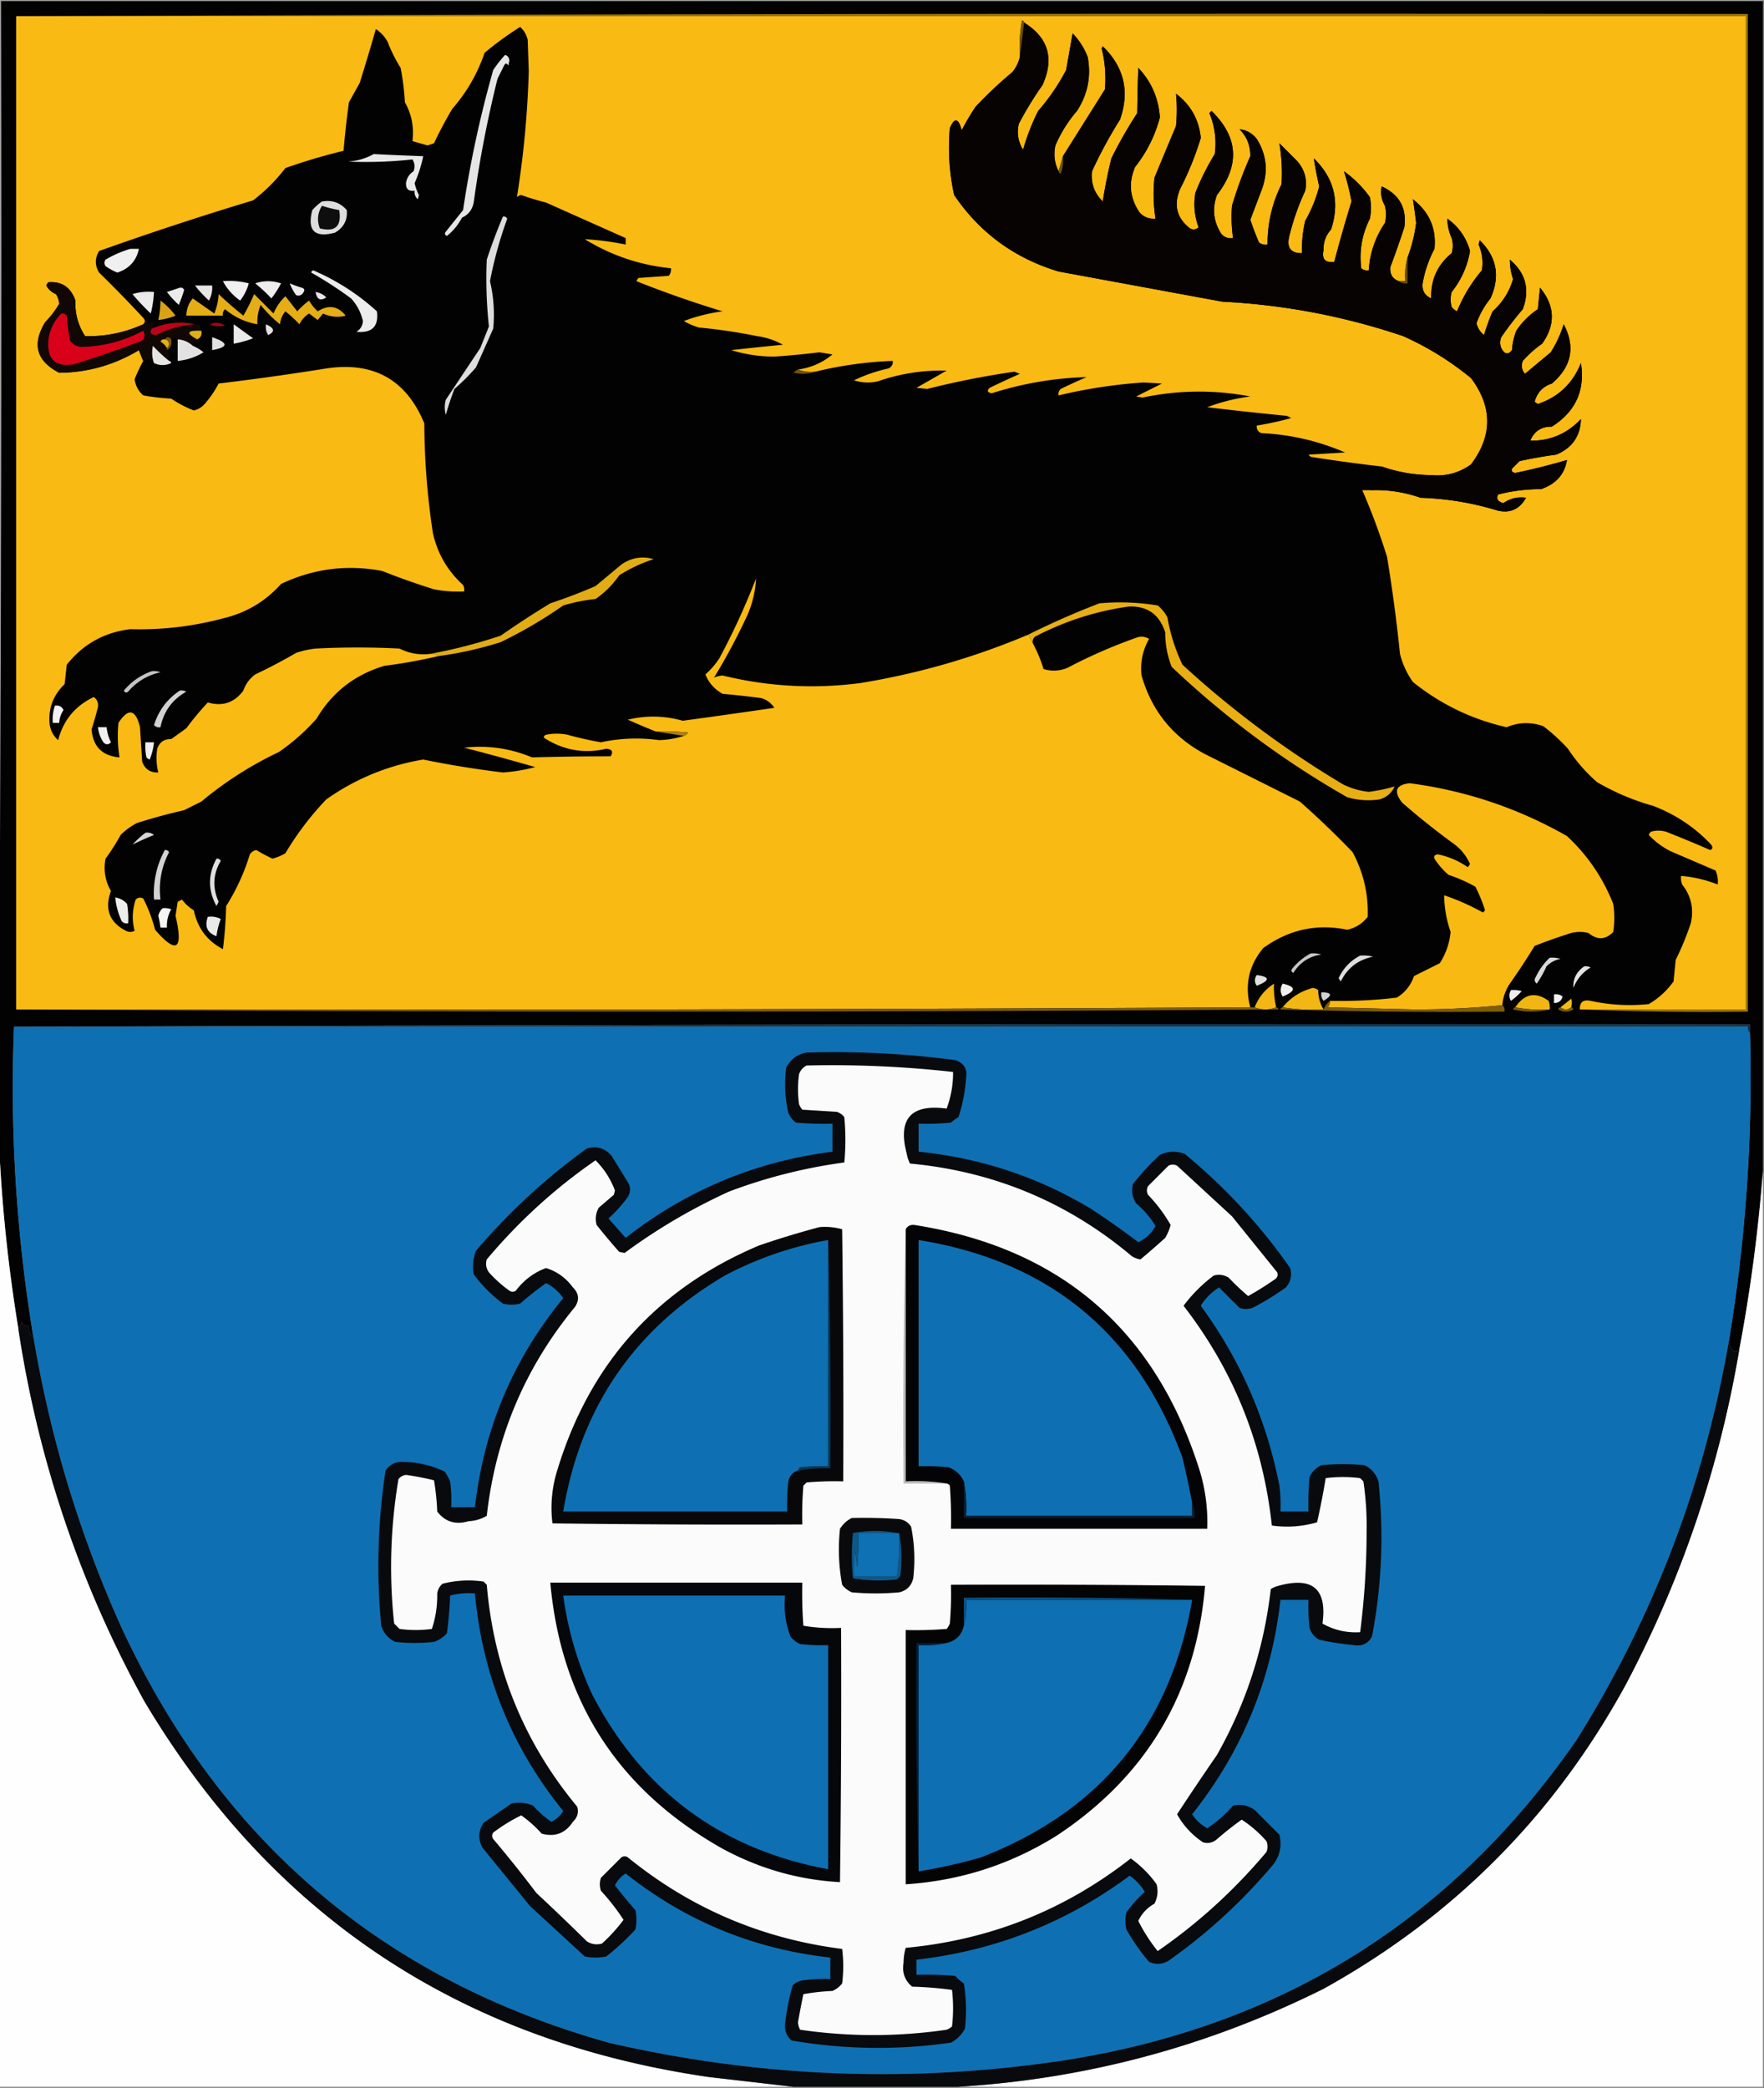 <svg xmlns="http://www.w3.org/2000/svg" width="819" height="969" style="shape-rendering:geometricPrecision;text-rendering:geometricPrecision;image-rendering:optimizeQuality;fill-rule:evenodd;clip-rule:evenodd"><rect width="100%" height="100%" fill="#808080" stroke="none"/><path style="opacity:1" fill="#a5a8a2" d="M-.5-.5h819v1H.5c.333 161.834 0 323.501-1 485V-.5z"/><path style="opacity:1" fill="#030202" d="M818.5.5v543a758.548 758.548 0 0 1-11 83c-.923.803-1.923.97-3 .5a19.602 19.602 0 0 0-2-3.5 748.42 748.42 0 0 0 10-144v-4c-268.834-.333-537.501 0-806 1a708.882 708.882 0 0 0 9 144c-1.756-1.052-2.423-2.719-2-5-1.624.14-2.79-.527-3.5-2-.232 1.237-.732 2.237-1.5 3-4.755-28.964-7.755-57.964-9-87v-44C.5 324.001.833 162.334.5.5h818z"/><path style="opacity:1" fill="#9e770a" d="M7.5 7.5c267.833-1 535.833-1.333 804-1v463c-26.172.331-52.172-.002-78-1h77V7.5H7.5z"/><path style="opacity:1" fill="#f9ba13" d="M7.5 7.5h803v461h-77c-.125-3.393 1.542-4.726 5-4a85.68 85.68 0 0 0 27 1.5 37.422 37.422 0 0 0 11.5-10.5l1-10a131.883 131.883 0 0 0 7-17c1.519-6.684.186-12.684-4-18a8.43 8.43 0 0 1-.5-4 60.451 60.451 0 0 1 17 4c.256-2.292-.077-4.459-1-6.5l-21-9a37.156 37.156 0 0 1-10-7.5 3.647 3.647 0 0 1 1-1.5 12.494 12.494 0 0 1 7 0 566.828 566.828 0 0 1 20.5 8.5c1.377-.536 1.377-1.536 0-3-7.477-7.797-16.311-13.63-26.5-17.5a111.679 111.679 0 0 1-26-11 74.398 74.398 0 0 1-13.5-15.5 85.365 85.365 0 0 0-11.5-10.5c-5.79-2-11.457-1.834-17 .5-16.146-3.657-30.646-10.657-43.5-21a38.524 38.524 0 0 1-6-13 740.222 740.222 0 0 0-6-45 310.692 310.692 0 0 0-11.5-31h4a62.212 62.212 0 0 1 23 3.5c12.315.403 24.315 2.403 36 6 5.766 1.258 10.1-.742 13-6-3.778-.539-7.278.295-10.5 2.5-2.526-.628-3.359-1.961-2.5-4a81.131 81.131 0 0 1 20-2.5c6.929-2.399 10.929-6.899 12-13.5a298.818 298.818 0 0 1-24 6c-1.432-.233-1.932-.9-1.5-2l3.5-3.5a198.814 198.814 0 0 1 17-3c7.406-3.064 11.24-8.564 11.5-16.5-6.5 6.843-14.333 10.176-23.5 10 1.811-4.411 5.145-6.578 10-6.5 10.982-6.951 15.482-16.784 13.5-29.5-3.77 9.438-10.436 15.771-20 19l-1.5-1c1.131-4.297 3.798-7.131 8-8.5 9.19-7.856 11.024-17.023 5.5-27.5a54.386 54.386 0 0 1-6 13l-12 10c-1.487-1.772-1.82-3.772-1-6a51.057 51.057 0 0 1 9-8c6.295-8.907 5.961-17.574-1-26l-1 10c-4 2.667-7.333 6-10 10a29.927 29.927 0 0 0-2 9c-1.828 2.307-3.494 1.974-5-1-.667-1.667-.667-3.333 0-5a148.633 148.633 0 0 1 10-13c3.389-9.104 1.389-16.771-6-23-.001 3.018.499 6.018 1.5 9-1.716 5.89-4.883 10.89-9.5 15a108.15 108.15 0 0 0-4 11c-1.797-1.427-2.964-3.26-3.5-5.5a39.12 39.12 0 0 1 6.5-11.5c4.625-10.238 2.958-19.238-5-27l-.5 2c1.672 3.87 2.172 7.87 1.5 12a69.023 69.023 0 0 0-11.5 19 7.248 7.248 0 0 1-2.5-2 12.494 12.494 0 0 1 0-7c4.463-5.594 7.296-11.927 8.5-19-1.734-6.234-5.234-11.234-10.5-15 .015 3.07.682 6.07 2 9a12.494 12.494 0 0 1 0 7c-6.604 5.367-9.77 12.367-9.5 21-3.037-1.368-4.37-3.702-4-7a53.664 53.664 0 0 1 5.5-16c.952-9.425-2.382-17.092-10-23 .569 3.584 1.069 7.25 1.5 11a70.34 70.34 0 0 1-4 16c-.982 3.462-1.315 7.129-1 11h-3c-2.936-1.015-4.269-3.182-4-6.5a485.72 485.72 0 0 0 6.5-18.5c1.228-8.874-2.272-15.207-10.5-19-.665 3.053-.165 6.053 1.5 9a16.242 16.242 0 0 1 0 8c-4.518 6.69-7.018 14.023-7.5 22-1.322.17-2.489-.163-3.5-1-.991-8.042.343-15.708 4-23a25.238 25.238 0 0 0 0-10 51.251 51.251 0 0 0-12-12 115.502 115.502 0 0 1 3.5 14 671.042 671.042 0 0 0-8 28c-4.241.591-5.907-1.242-5-5.5-.097-3.638 1.07-6.805 3.5-9.5 4.146-12.785 1.479-23.785-8-33a171.264 171.264 0 0 0 2.5 13 64.965 64.965 0 0 1-6.5 16 57.35 57.35 0 0 0-1.5 15c-5.113.05-7.113-2.45-6-7.5a113.11 113.11 0 0 1 7.5-21.5c1.014-5.313-.319-9.98-4-14l-8-8c1.053 6.227 1.386 12.56 1 19-4.367 8.802-6.534 18.136-6.5 28-1.478.262-2.811-.071-4-1a138.298 138.298 0 0 1-4-10.5c1.829-4.82 3.663-9.653 5.5-14.5 2.832-8.161 1.998-15.828-2.5-23-2.145-2.69-4.811-4.19-8-4.5 3.403 3.418 5.069 7.584 5 12.5a188.325 188.325 0 0 0-8.5 23 67.844 67.844 0 0 0 .5 15c-2.222.322-4.056-.345-5.5-2-3.628-5.691-4.295-11.69-2-18 10.751-13.883 9.917-26.883-2.5-39l-1 1c2.545 6.115 3.378 12.448 2.5 19a113.461 113.461 0 0 0-9 18c-.932 5.49-.432 10.823 1.5 16-1.223 1.114-2.556 1.281-4 .5-6.258-4.856-7.758-11.023-4.5-18.5 3.9-7.62 7.067-15.453 9.5-23.5-.849-8.514-4.683-15.347-11.5-20.5.492 4.95.492 9.95 0 15-3.37 8.02-6.703 16.02-10 24a73.691 73.691 0 0 0 .5 19c-3.005.247-5.505-.753-7.5-3-4.477-6.694-5.144-13.694-2-21 5.451-6.902 9.284-14.568 11.5-23-.594-8.906-3.927-16.572-10-23a859.83 859.83 0 0 0-.5 21c-4.4 6.742-8.4 13.743-12 21a235.563 235.563 0 0 0-4 20c-3.956-3.9-5.623-8.567-5-14a207.445 207.445 0 0 1 13-24c4.565-13.072 1.898-24.405-8-34l-.5 1a57.43 57.43 0 0 1 1.5 19 19779.507 19779.507 0 0 1-19.5 31l-2 7c-1.912-3.694-2.412-7.694-1.5-12a62.608 62.608 0 0 1 10-16c5-7.669 6.667-16.002 5-25a31.913 31.913 0 0 0-7-11l-3 17a97.838 97.838 0 0 1-13 19 104.266 104.266 0 0 0-7 18c-2.295-3.681-2.962-7.681-2-12a161.377 161.377 0 0 1 11-18c5.583-12.327 2.75-21.993-8.5-29-.06-.543-.393-.876-1-1a73.134 73.134 0 0 0-1 17 17.339 17.339 0 0 1-3.5 7 191.966 191.966 0 0 0-17 16 106.662 106.662 0 0 0-6.5 11c-1.504-5.776-3.337-6.11-5.5-1a102.592 102.592 0 0 0 2 31c11.877 17.524 28.044 29.357 48.5 35.5l76 14c28.773 1.461 56.773 6.795 84 16 11.422 5.122 21.922 11.622 31.5 19.5 9.989 13.385 9.989 26.718 0 40-5.488 3.993-11.655 5.66-18.5 5-7.927-.053-15.594-1.386-23-4a763.791 763.791 0 0 1-33-4.5l-1-1 17-1c-12.326-5.346-25.326-8.346-39-9-1.473-.71-2.14-1.876-2-3.5a139.855 139.855 0 0 0 16-3.5l-2-1a1725.59 1725.59 0 0 1-37-4 87.524 87.524 0 0 1 20-5c-16.679-3.167-33.346-3-50 .5l-3-.5 12-6-8.5-.5a239.651 239.651 0 0 0-39.5 6c-.219-1.175.114-2.175 1-3a295.38 295.38 0 0 1 12-5.5c-14.98.441-29.647 2.941-44 7.5-2.069-.324-2.402-1.158-1-2.5a407.35 407.35 0 0 1 14-6.5l-2.5-1a395.32 395.32 0 0 0-40.5 8l-5-.5 14-8c-10.948-.278-21.615 1.389-32 5-3.711.825-7.378.659-11-.5a73.294 73.294 0 0 1 16-5.5c1.473-.71 2.14-1.876 2-3.5a178.719 178.719 0 0 0-36 5c-2.885.306-5.552-.027-8-1 6.052-.837 11.386-3.17 16-7l-6-1a392.976 392.976 0 0 1-21 2 68.916 68.916 0 0 1-20-3c7.992-.9 15.992-1.733 24-2.5-3.694-2.079-7.694-3.412-12-4a254.39 254.39 0 0 0-27-4 32.5 32.5 0 0 1-7-3 79.31 79.31 0 0 1 18-4.5 502.6 502.6 0 0 1-40-14 3.647 3.647 0 0 1 1-1.5l14-1c.837-1.011 1.17-2.178 1-3.5-14.381-1.441-27.714-5.941-40-13.5a132.27 132.27 0 0 1 19 2.5v-3a42312.858 42312.858 0 0 1-37-16.5 114.189 114.189 0 0 1-11.5-3.5 3.942 3.942 0 0 0-2 1 449.735 449.735 0 0 0 5.5-58.5l-.5-14.5c-.536-2.369-1.703-4.369-3.5-6a153.228 153.228 0 0 0-16.5 12c-3.335 9.721-8.335 18.388-15 26a183.968 183.968 0 0 0-8.5 16l-3 1a685.218 685.218 0 0 0-7-2c.802-6.429-.364-12.429-3.5-18a119.595 119.595 0 0 0-2-16 71.287 71.287 0 0 1-6-12 15.86 15.86 0 0 0-5.5-6 1026.84 1026.84 0 0 1-7.5 25l-5 9a428.902 428.902 0 0 0-2.5 22.5 271.164 271.164 0 0 0-27 8 79.881 79.881 0 0 1-15 15A1493.55 1493.55 0 0 0 46 116.5c-2 3.333-2 6.667 0 10a610.832 610.832 0 0 1 20.5 21c1.062 1.075 1.062 2.075 0 3-8.633 3.911-17.633 5.744-27 5.5-3.228-4.963-4.728-10.463-4.5-16.5-2.133-6.175-6.3-9.008-12.5-8.5-.457.414-.79.914-1 1.5 1.028 1.861 2.528 3.195 4.5 4a9.622 9.622 0 0 1 1.5 4.5 44.245 44.245 0 0 1-6.5 8.5c-6.257 10.248-4.09 18.081 6.5 23.5 13.215-.124 25.549-3.624 37-10.5.67 1.791 1.337 3.458 2 5a81.053 81.053 0 0 0-4 8.5c.414 2.996 1.748 5.496 4 7.5 4.28.774 8.613 1.274 13 1.5a52.284 52.284 0 0 0 10.5 5.5c1.982-.49 3.649-1.49 5-3a46.431 46.431 0 0 0 6.5-9.5 1274.679 1274.679 0 0 0 50-7c21.963-3.276 37.129 5.224 45.5 25.5a346.528 346.528 0 0 0 4 51c2.165 9.49 6.832 17.49 14 24 .483.948.649 1.948.5 3a59.552 59.552 0 0 1-14-1 334.71 334.71 0 0 1-24-8.5c-16.353-3.107-32.02-1.107-47 6-7.259 8.135-16.259 13.468-27 16a150.017 150.017 0 0 1-43 5c-12.132 1.48-21.965 6.98-29.5 16.5l-1 9c-5.188 5.019-7.521 11.019-7 18 .274 3.215 1.607 5.881 4 8 2.376-9.213 7.876-15.879 16.5-20 1.524 1.027 2.19 2.527 2 4.5a130.61 130.61 0 0 1-3 10.5c.678 8.011 5.01 12.344 13 13a61.667 61.667 0 0 1-.5-16c4.617-7.046 7.95-6.38 10 2l1 16c1.33 3.507 3.83 5.173 7.5 5a27.36 27.36 0 0 1-.5-11c1.066-3.063 3.233-4.563 6.5-4.5l7-5a135.01 135.01 0 0 1 10-12c6.763 1.985 12.263.152 16.5-5.5 1.031-3.039 2.865-5.539 5.5-7.5a256.871 256.871 0 0 0 19-10 43.073 43.073 0 0 1 9-2c13-.667 26-.667 39 0 4.384 2.208 9.051 3.041 14 2.5 1.599-.268 2.932.066 4 1a237.662 237.662 0 0 1-25 4.5c-13.75 4.094-24.25 12.261-31.5 24.5a96.157 96.157 0 0 1-17.5 15.5c-13.017 6.169-25.017 13.836-36 23l-8 4a268.32 268.32 0 0 0-22 6 31.989 31.989 0 0 0-7.5 5.5 94.037 94.037 0 0 1-7 11c-1.02 5.32-.187 10.32 2.5 15-3.038 8.404-.705 14.571 7 18.5 1.333.667 2.667.667 4 0-1.272-4.823-1.105-9.657.5-14.5 1.05-1.017 2.216-1.184 3.5-.5a69.714 69.714 0 0 1 5.5 14.5c10.005 11.488 13.171 9.321 9.5-6.5l1-6.5 2-1a19.742 19.742 0 0 0 5.5 5c1.688 8.178 6.188 14.178 13.5 18a202.115 202.115 0 0 0 1.5-20 97.997 97.997 0 0 0 11-24c.739-1.074 1.739-1.741 3-2a81.32 81.32 0 0 0 7.5 4 23.597 23.597 0 0 0 6-2.5 137.964 137.964 0 0 1 19-25c13.575-9.582 28.575-15.749 45-18.5a448.5 448.5 0 0 0 37 6 79.278 79.278 0 0 0 15-2.5 1218.324 1218.324 0 0 0-33-9c10.881-1.224 21.381.276 31.5 4.5 12.142-.328 24.309-.495 36.5-.5 1.351-2.125.685-3.292-2-3.5-9.955 2.313-19.288.813-28-4.5-1.333-.667-1.333-1.333 0-2a25.238 25.238 0 0 1 10 0 161.993 161.993 0 0 0 15.5 3.5 76.8 76.8 0 0 1 27-1 40.414 40.414 0 0 0 11.5-2c.789-.283 1.456-.783 2-1.5a112.97 112.97 0 0 0-15-.5 311.557 311.557 0 0 1-13-5.5c8.511-2.038 17.011-1.871 25.5.5a3765.903 3765.903 0 0 0 42.5-6c-1.424-2.218-3.424-3.718-6-4.5a411.544 411.544 0 0 0-18-2c-3.736-2.069-6.403-5.069-8-9 2.468-2.142 4.635-4.642 6.5-7.5a327.383 327.383 0 0 0 17-37c-.274 5.843-1.608 11.51-4 17-4.841 10.378-10.008 20.044-15.5 29a12.906 12.906 0 0 1 4-1c21.091 5.16 42.424 6.326 64 3.5 26.949-4.402 52.949-11.902 78-22.5l2 4a65.476 65.476 0 0 1 5 12c3.688 1.12 7.354.953 11-.5a239.118 239.118 0 0 1 32-14c2.079-.808 4.079-.641 6 .5-3.01 5.33-4.177 10.997-3.5 17 4.716 16.375 14.549 28.542 29.5 36.5l44 22a409.056 409.056 0 0 1 24.5 23.5c5.034 9.421 7.367 19.421 7 30-2.445 3.14-5.612 5.14-9.5 6-14.089-2.932-27.089-.098-39 8.5-6.72 8.114-8.72 17.28-6 27.5-190.833 1-381.833 1.333-573 1V7.5z"/><path style="opacity:1" fill="#060302" d="M475.5 10.5c11.25 7.007 14.083 16.673 8.5 29a161.377 161.377 0 0 0-11 18c-.962 4.319-.295 8.319 2 12a104.266 104.266 0 0 1 7-18 97.838 97.838 0 0 0 13-19l3-17a31.913 31.913 0 0 1 7 11c1.667 8.998 0 17.331-5 25a62.608 62.608 0 0 0-10 16c-.912 4.306-.412 8.306 1.5 12 .06.543.393.876 1 1a16.874 16.874 0 0 0 1-8c6.478-10.277 12.978-20.61 19.5-31a57.43 57.43 0 0 0-1.5-19l.5-1c9.898 9.595 12.565 20.928 8 34a207.445 207.445 0 0 0-13 24c-.623 5.433 1.044 10.1 5 14a235.563 235.563 0 0 1 4-20c3.6-7.257 7.6-14.258 12-21a859.83 859.83 0 0 1 .5-21c6.073 6.428 9.406 14.094 10 23-2.216 8.432-6.049 16.098-11.5 23-3.144 7.306-2.477 14.306 2 21 1.995 2.247 4.495 3.247 7.5 3a73.691 73.691 0 0 1-.5-19c3.297-7.98 6.63-15.98 10-24 .492-5.05.492-10.05 0-15 6.817 5.153 10.651 11.986 11.5 20.5a141.178 141.178 0 0 1-9.5 23.5c-3.258 7.477-1.758 13.644 4.5 18.5 1.444.781 2.777.614 4-.5-1.932-5.177-2.432-10.51-1.5-16a113.461 113.461 0 0 1 9-18c.878-6.552.045-12.885-2.5-19l1-1c12.417 12.117 13.251 25.117 2.5 39-2.295 6.31-1.628 12.309 2 18 1.444 1.655 3.278 2.322 5.5 2a67.844 67.844 0 0 1-.5-15 188.325 188.325 0 0 1 8.5-23c.069-4.916-1.597-9.082-5-12.5 3.189.31 5.855 1.81 8 4.5 4.498 7.172 5.332 14.839 2.5 23-1.837 4.847-3.671 9.68-5.5 14.5a138.298 138.298 0 0 0 4 10.5c1.189.929 2.522 1.262 4 1-.034-9.864 2.133-19.198 6.5-28 .386-6.44.053-12.773-1-19l8 8c3.681 4.02 5.014 8.687 4 14a113.11 113.11 0 0 0-7.5 21.5c-1.113 5.05.887 7.55 6 7.5a57.35 57.35 0 0 1 1.5-15 64.965 64.965 0 0 0 6.5-16 171.264 171.264 0 0 1-2.5-13c9.479 9.215 12.146 20.215 8 33-2.43 2.695-3.597 5.862-3.5 9.5-.907 4.258.759 6.091 5 5.5a671.042 671.042 0 0 1 8-28 115.502 115.502 0 0 0-3.5-14 51.251 51.251 0 0 1 12 12 25.238 25.238 0 0 1 0 10c-3.657 7.292-4.991 14.958-4 23 1.011.837 2.178 1.17 3.5 1 .482-7.977 2.982-15.31 7.5-22a16.242 16.242 0 0 0 0-8c-1.665-2.947-2.165-5.947-1.5-9 8.228 3.793 11.728 10.126 10.5 19a485.72 485.72 0 0 1-6.5 18.5c-.269 3.318 1.064 5.485 4 6.5 1.068.934 2.401 1.268 4 1v-12a70.34 70.34 0 0 0 4-16c-.431-3.75-.931-7.416-1.5-11 7.618 5.908 10.952 13.575 10 23a53.664 53.664 0 0 0-5.5 16c-.37 3.298.963 5.632 4 7-.27-8.633 2.896-15.633 9.5-21a12.494 12.494 0 0 0 0-7c-1.318-2.93-1.985-5.93-2-9 5.266 3.766 8.766 8.766 10.5 15-1.204 7.073-4.037 13.406-8.5 19a12.494 12.494 0 0 0 0 7 7.248 7.248 0 0 0 2.5 2 69.023 69.023 0 0 1 11.5-19c.672-4.13.172-8.13-1.5-12l.5-2c7.958 7.762 9.625 16.762 5 27a39.12 39.12 0 0 0-6.5 11.5c.536 2.24 1.703 4.073 3.5 5.5a108.15 108.15 0 0 1 4-11c4.617-4.11 7.784-9.11 9.5-15-1.001-2.982-1.501-5.982-1.5-9 7.389 6.229 9.389 13.896 6 23a148.633 148.633 0 0 0-10 13c-.667 1.667-.667 3.333 0 5 1.506 2.974 3.172 3.307 5 1a29.927 29.927 0 0 1 2-9c2.667-4 6-7.333 10-10l1-10c6.961 8.426 7.295 17.093 1 26a51.057 51.057 0 0 0-9 8c-.82 2.228-.487 4.228 1 6l12-10a54.386 54.386 0 0 0 6-13c5.524 10.477 3.69 19.644-5.5 27.5-4.202 1.369-6.869 4.203-8 8.5l1.5 1c9.564-3.229 16.23-9.562 20-19 1.982 12.716-2.518 22.549-13.5 29.5-4.855-.078-8.189 2.089-10 6.5 9.167.176 17-3.157 23.5-10-.26 7.936-4.094 13.436-11.5 16.5a198.814 198.814 0 0 0-17 3l-3.5 3.5c-.432 1.1.068 1.767 1.5 2a298.818 298.818 0 0 0 24-6c-1.071 6.601-5.071 11.101-12 13.5a81.131 81.131 0 0 0-20 2.5c-.859 2.039-.026 3.372 2.5 4 3.222-2.205 6.722-3.039 10.5-2.5-2.9 5.258-7.234 7.258-13 6-11.685-3.597-23.685-5.597-36-6a62.212 62.212 0 0 0-23-3.5c-1.452-.802-3.118-1.302-5-1.5a162.329 162.329 0 0 1 16 0c-6.667-.667-6.667-1.333 0-2 1.333-.667 1.333-1.333 0-2l6-1-10-1 2-1c-1.937-.122-3.27-.955-4-2.5 7.406 2.614 15.073 3.947 23 4 6.845.66 13.012-1.007 18.5-5 9.989-13.282 9.989-26.615 0-40-9.578-7.878-20.078-14.378-31.5-19.5-27.227-9.205-55.227-14.539-84-16l-76-14c-20.456-6.143-36.623-17.976-48.5-35.5a102.592 102.592 0 0 1-2-31c2.163-5.11 3.996-4.776 5.5 1a106.662 106.662 0 0 1 6.5-11 191.966 191.966 0 0 1 17-16 17.339 17.339 0 0 0 3.5-7l2-16z"/><path style="opacity:1" fill="#6f510a" d="m475.5 10.5-2 16a73.134 73.134 0 0 1 1-17c.607.124.94.457 1 1z"/><path style="opacity:1" fill="#e6e6e6" d="M234.5 25.5c1.149.291 1.816 1.124 2 2.5l-.5 2.5c-.667-1.333-1.333-1.333-2 0l-3 6a537.384 537.384 0 0 0-11 57c-.521 3.57-2.354 6.07-5.5 7.5a26.513 26.513 0 0 1-7 8.5c-1.021-.502-1.188-1.168-.5-2l8-10a512.829 512.829 0 0 1 14-65 57.112 57.112 0 0 1 5.5-7z"/><path style="opacity:1" fill="#6a5516" d="M493.5 72.5a16.874 16.874 0 0 1-1 8c-.607-.124-.94-.457-1-1l2-7z"/><path style="opacity:1" fill="#e9e9e9" d="M173.5 71.5c7.664.389 15.33.722 23 1a62.627 62.627 0 0 1-4 12.5 22.766 22.766 0 0 0 2 5.5l-.5 2c-1.188-1.063-1.688-2.397-1.5-4-2.743.423-4.076-.744-4-3.5.317-2.328 1.484-4.161 3.5-5.5.743-1.94.576-3.774-.5-5.5a201.22 201.22 0 0 1-30 1c4.368-.293 8.368-1.46 12-3.5z"/><path style="opacity:1" fill="#dedede" d="M149.5 93.5c4.669-.8 8.503.533 11.5 4 .446 4.606-1.387 8.106-5.5 10.5-9.5 2.5-13-1-10.5-10.5 1.397-1.57 2.897-2.904 4.5-4z"/><path style="opacity:1" fill="#0e0e0e" d="M149.5 95.5a53.796 53.796 0 0 0 8 2c1.198 7.49-1.802 10.323-9 8.5-1.408-3.652-1.074-7.152 1-10.5z"/><path style="opacity:1" fill="#f0f0f0" d="M60.5 115.5h4c-1.167 5.506-4.5 9.173-10 11a25.244 25.244 0 0 1-5.5-3c-.667-1-.667-2 0-3 3.688-2.168 7.522-3.834 11.5-5z"/><path style="opacity:1" fill="#684c06" d="M653.5 119.5v12c-1.599.268-2.932-.066-4-1h3c-.315-3.871.018-7.538 1-11z"/><path style="opacity:1" fill="#f1f0f1" d="M103.5 130.5a36.875 36.875 0 0 1 12 1 22.573 22.573 0 0 1-4 8c-3.426-2.42-6.092-5.42-8-9z"/><path style="opacity:1" fill="#edeeed" d="M118.5 131.5c3.851-1.309 7.851-1.309 12 0a48.493 48.493 0 0 1-4.5 7 73.503 73.503 0 0 0-7.5-7z"/><path style="opacity:1" fill="#e6e7e5" d="M90.5 132.5h8c.202 2.489-.298 4.823-1.5 7-2.466-2.258-4.633-4.591-6.5-7z"/><path style="opacity:1" fill="#ebebec" d="M134.5 131.5c1.767.756 3.6 1.423 5.5 2 1.257.35 1.591 1.017 1 2-.837 1.507-2.004 2.007-3.5 1.5a24.257 24.257 0 0 1-3-5.5z"/><path style="opacity:1" fill="#eaeaeb" d="M83.5 133.5c.876-.131 1.543.202 2 1a56.689 56.689 0 0 1-2.5 7 46.643 46.643 0 0 1-5.5-6c2.13-.669 4.13-1.335 6-2z"/><path style="opacity:1" fill="#ebebeb" d="M61.5 136.5c3.125-.979 6.458-1.313 10-1a52.078 52.078 0 0 1-1.5 10 106.34 106.34 0 0 1-8.5-9z"/><path style="opacity:1" fill="#110805" d="M66.5 147.5c1.431.381 2.264 1.381 2.5 3 2.566-2.284 3.066-1.617 1.5 2-1.24 1.814-.573 2.814 2 3 5.643-2.911 11.643-4.578 18-5a4.934 4.934 0 0 1 3 .5c-1.098.77-1.098 1.603 0 2.5-6.722-.305-7.389 1.029-2 4-1.406.473-2.073 1.473-2 3-1.96-1.812-4.294-2.812-7-3-.848-1.125-1.848-1.125-3 0-1-1.333-2-1.333-3 0-.876-.131-1.543.202-2 1 1.27.788 2.27 1.788 3 3v1c.8 1.542 1.134 3.208 1 5a73.44 73.44 0 0 1-7.5-7c-.602 2.721-.435 5.387.5 8-1.435-1.901-3.102-2.234-5-1a111.488 111.488 0 0 1-2-5c-11.451 6.876-23.785 10.376-37 10.5-10.59-5.419-12.757-13.252-6.5-23.5a44.245 44.245 0 0 0 6.5-8.5 9.622 9.622 0 0 0-1.5-4.5c-1.972-.805-3.472-2.139-4.5-4a3.646 3.646 0 0 1 1-1.5c6.2-.508 10.367 2.325 12.5 8.5-.228 6.037 1.272 11.537 4.5 16.5 9.367.244 18.367-1.589 27-5.5 1.062-.925 1.062-1.925 0-3z"/><path style="opacity:1" fill="#e9e5e6" d="M146.5 135.5c1.923.295 3.59 1.128 5 2.5-2.717 1.839-4.384 1.006-5-2.5z"/><path style="opacity:1" fill="#ececec" d="M144.5 126.5c.06-.543.393-.876 1-1 10.938 4.713 20.772 11.046 29.5 19 .892 7.003-2.275 10.169-9.5 9.5 1.857-1.182 2.857-2.849 3-5-.913-3.992-2.746-7.492-5.5-10.5a181.89 181.89 0 0 0-18.5-12z"/><path style="opacity:1" fill="#d9a316" d="M74.5 139.5c2.57 1.903 4.904 4.237 7 7a29.043 29.043 0 0 1-8 2 41.742 41.742 0 0 0 1-9z"/><path style="opacity:1" fill="#e5ae16" d="M101.5 136.5a172.622 172.622 0 0 0 11.5 10 94.478 94.478 0 0 0 5-10l9 9c1.281-3.103 3.114-5.769 5.5-8a855.127 855.127 0 0 1 5.5 7 38.929 38.929 0 0 1 5.5-5 21.614 21.614 0 0 0 4 5c5.037-3.189 9.371-2.523 13 2-3.576.922-7.076.589-10.5-1l-2.5 3-4-3a12.375 12.375 0 0 0-4.5 5 55.05 55.05 0 0 0-6.5-6c-1.434 1.72-2.267 3.72-2.5 6a57.51 57.51 0 0 1-9-9 21.341 21.341 0 0 0-1.5 9c-5.63-.982-10.63-3.315-15-7-.886.825-1.219 1.825-1 3h-17c.099-3.105 1.099-5.772 3-8l10 7a27.285 27.285 0 0 0 2-9z"/><path style="opacity:1" fill="#a20417" d="M97.5 150.5c2.226-1.059 4.559-.892 7 .5-2.429.703-4.763.537-7-.5z"/><path style="opacity:1" fill="#d9011a" d="M28.5 145.5c.996-.086 1.83.248 2.5 1 .27 3.873.77 7.706 1.5 11.5 1.182 1.735 2.849 2.735 5 3 10.224-.126 19.89-2.626 29-7.5 1.292 2.911.292 4.744-3 5.5a513.367 513.367 0 0 1-29 10c-8.86 1.533-12.86-2.3-12-11.5.668-4.668 2.668-8.668 6-12z"/><path style="opacity:1" fill="#e2e2e2" d="M123.5 150.5c3.983 1.768 4.316 3.435 1 5-.952-1.545-1.285-3.212-1-5z"/><path style="opacity:1" fill="#bc0319" d="M90.5 150.5c-6.357.422-12.357 2.089-18 5-2.573-.186-3.24-1.186-2-3 6.61-2.782 13.276-3.448 20-2z"/><path style="opacity:1" fill="#eaeaea" d="M108.5 150.5c2.971 2.157 5.971 4.324 9 6.5a45.8 45.8 0 0 1-9 2.5v-9z"/><path style="opacity:1" fill="#dfae1b" d="M93.5 153.5c.343 1.983-.323 3.317-2 4-5.389-2.971-4.722-4.305 2-4z"/><path style="opacity:1" fill="#e2e2e2" d="M98.5 156.5c7.666 2.59 7.666 4.59 0 6v-6z"/><path style="opacity:1" fill="#7a5608" d="M76.5 157.5c1-1.333 2-1.333 3 0 .423 2.281-.244 3.948-2 5v-1c.624-.417.957-1.084 1-2-.247-1.213-.914-1.88-2-2z"/><path style="opacity:1" fill="#e3e2e2" d="M82.5 157.5c2.706.188 5.04 1.188 7 3a19.223 19.223 0 0 1 5 3c-3.667 2.252-7.667 3.585-12 4v-10z"/><path style="opacity:1" fill="#deb11d" d="M76.5 157.5c1.086.12 1.753.787 2 2-.043.916-.376 1.583-1 2-.73-1.212-1.73-2.212-3-3 .457-.798 1.124-1.131 2-1z"/><path style="opacity:1" fill="#e5e6e4" d="M78.5 167.5c.543.06.876.393 1 1-2.699 1.229-5.365 1.229-8 0-.935-2.613-1.102-5.279-.5-8a73.44 73.44 0 0 0 7.5 7z"/><path style="opacity:1" fill="#ddd" d="M233.5 100.5c.876-.131 1.543.202 2 1a186.738 186.738 0 0 0-8 29 67.886 67.886 0 0 1 1.5 22l-8 18a96.332 96.332 0 0 1-10 10 131.115 131.115 0 0 0-4 12 12.494 12.494 0 0 1 0-7l16-24 4-10a205.56 205.56 0 0 1-1-31 259.315 259.315 0 0 1 7.5-20z"/><path style="opacity:1" fill="#715209" d="M370.5 171.5c2.448.973 5.115 1.306 8 1-3.14 1.141-6.473 1.308-10 .5.544-.717 1.211-1.217 2-1.5z"/><path style="opacity:1" fill="#e2ac15" d="M203.5 304.5c-1.068-.934-2.401-1.268-4-1 11.077-2.02 22.077-4.854 33-8.5a416.637 416.637 0 0 1 23-15 257.212 257.212 0 0 0 21-8l12-10c4.643-3.204 9.643-4.037 15-2.5a70.072 70.072 0 0 0-16 7.5c-3 4.333-6.667 8-11 11a80.563 80.563 0 0 0-15 3 210.157 210.157 0 0 1-29 17 168.008 168.008 0 0 1-29 6.5z"/><path style="opacity:1" fill="#c4c4c4" d="M70.5 311.5a8.43 8.43 0 0 1 4 .5c-6.008 1.346-11.008 4.346-15 9-.832.688-1.498.521-2-.5 3.547-4.226 7.88-7.226 13-9z"/><path style="opacity:1" fill="#e8af14" d="m479.5 298.5-2-4a365.91 365.91 0 0 1 33-14.5 107.02 107.02 0 0 1 27 1 17.842 17.842 0 0 1 4.5 5.5c1.349 7.71 3.682 15.044 7 22a454.777 454.777 0 0 0 74.5 55.5 35.533 35.533 0 0 0 12 3.5 79.676 79.676 0 0 0 12-2.5c-1.399 3.064-3.732 5.064-7 6a35.063 35.063 0 0 1-15-1c-29.574-16.876-56.74-37.042-81.5-60.5-2.013-5.112-3.013-10.445-3-16-2.684-8.366-8.35-12.366-17-12-15.267 2.144-29.767 6.811-43.5 14-.886.825-1.219 1.825-1 3z"/><path style="opacity:1" fill="#f5f3f2" d="M25.5 327.5c1.846-.278 3.18.389 4 2-1.247 1.823-1.914 3.823-2 6h-3c-.221-2.779.112-5.446 1-8z"/><path style="opacity:1" fill="#d2d2d1" d="M83.5 320.5a4.934 4.934 0 0 1 3 .5c-6.507 3.674-10.507 9.174-12 16.5-1.175.219-2.175-.114-3-1 2.165-6.816 6.165-12.149 12-16z"/><path style="opacity:1" fill="#f0f0f0" d="M45.5 337.5h4a21.032 21.032 0 0 0 2 7c-1.15 1.231-2.317 1.231-3.5 0-1.411-2.15-2.245-4.484-2.5-7z"/><path style="opacity:1" fill="#a98014" d="M304.5 339.5a112.97 112.97 0 0 1 15 .5c-.544.717-1.211 1.217-2 1.5l-13-2z"/><path style="opacity:1" fill="#eff0ed" d="M67.5 344.5h4a29.07 29.07 0 0 1-2 8 3.647 3.647 0 0 1-1.5-1 24.939 24.939 0 0 1-.5-7z"/><path style="opacity:1" fill="#f8b913" d="M697.5 466.5c-13.15 1.333-26.65 1.999-40.5 2l-40.5-1a5.576 5.576 0 0 0 1-3 222.724 222.724 0 0 0 31-1.5c3.846-2.341 6.512-5.675 8-10l12-6c2.809-4.383 4.475-9.216 5-14.5a53.66 53.66 0 0 1-3-17 107.816 107.816 0 0 1 18 8l1-1a73.377 73.377 0 0 0-4.5-11 73.187 73.187 0 0 0-12.5-5.5 34.706 34.706 0 0 1-6.5-7.5c-.432-1.1.068-1.767 1.5-2 5.106 1.033 9.772 3.033 14 6l1-1.5c-1.555-3.561-3.888-6.561-7-9a343.007 343.007 0 0 1-24.5-19.5c-4.123-5.277-2.956-8.277 3.5-9 25.945 3.402 50.279 11.569 73 24.5 9.501 8.811 16.667 19.311 21.5 31.5a42.479 42.479 0 0 1 0 13c-3.542 3.716-7.375 3.882-11.5.5a16.242 16.242 0 0 0-8 0 256.918 256.918 0 0 0-17 6 311.823 311.823 0 0 1-11.5 17.5c-2.035 3.061-3.201 6.395-3.5 10z"/><path style="opacity:1" fill="#d7d6d7" d="M67.5 386.5c1.478-.262 2.811.071 4 1a139.555 139.555 0 0 0-10 4.5 45.52 45.52 0 0 1 6-5.5z"/><path style="opacity:1" fill="#d3d3d3" d="M76.5 394.5c.876-.131 1.543.202 2 1-3.591 6.877-4.924 14.21-4 22h-3c-.497-8.184 1.17-15.85 5-23z"/><path style="opacity:1" fill="#e0e0e0" d="M100.5 398.5c.876-.131 1.543.202 2 1-3.598 6.124-3.931 12.457-1 19l-1 2c-3.996-7.31-3.996-14.644 0-22z"/><path style="opacity:1" fill="#ededec" d="M53.5 416.5c2.179.34 4.012 1.34 5.5 3 .498 2.982.665 5.982.5 9-1.175.219-2.175-.114-3-1a34.354 34.354 0 0 1-3-11z"/><path style="opacity:1" fill="#f4f4f2" d="M75.5 421.5a8.43 8.43 0 0 1 4 .5c-1.492 2.621-2.158 5.455-2 8.5h-3a47.477 47.477 0 0 0-1-5.5c.362-1.434 1.028-2.601 2-3.5z"/><path style="opacity:1" fill="#eae9e9" d="M96.5 425.5a9.86 9.86 0 0 1 6 1 35.176 35.176 0 0 0-2 8c-4.294-1.593-5.627-4.593-4-9z"/><path style="opacity:1" fill="#dedede" d="M631.5 443.5a18.453 18.453 0 0 1 6 .5c-6.88 1.38-11.88 5.213-15 11.5l-1-1.5c2.177-4.675 5.51-8.175 10-10.5z"/><path style="opacity:1" fill="#c6c6c6" d="M608.5 442.5a12.93 12.93 0 0 1 5 .5c-5.608.809-9.942 3.642-13 8.5-1.021-.502-1.188-1.168-.5-2 2.441-2.954 5.275-5.287 8.5-7z"/><path style="opacity:1" fill="#d9d9da" d="M719.5 444.5a12.93 12.93 0 0 1 5 .5c-2.534.516-4.7 1.683-6.5 3.5a46.928 46.928 0 0 1-4.5 8c-1.083-.865-1.249-1.865-.5-3 1.611-3.438 3.777-6.438 6.5-9z"/><path style="opacity:1" fill="#e1e1e0" d="M583.5 452.5c6.247.857 6.247 2.524 0 5-1.166-1.667-1.166-3.334 0-5z"/><path style="opacity:1" fill="#e3e3e4" d="M735.5 448.5a4.934 4.934 0 0 1 3 .5c-3.715 2.252-6.382 5.419-8 9.5-.277-4.121 1.389-7.454 5-10z"/><path style="opacity:1" fill="#f1f0ed" d="M595.5 456.5c6.345 1.414 6.345 3.414 0 6-1.194-2.016-1.194-4.016 0-6z"/><path style="opacity:1" fill="#d1d2d3" d="M613.5 460.5c4.967.084 5.3 1.418 1 4-.929-1.189-1.262-2.522-1-4z"/><path style="opacity:1" fill="#efefed" d="M701.5 459.5a12.93 12.93 0 0 1 5 .5 31.84 31.84 0 0 1-5 4.5c-.934-1.595-.934-3.261 0-5z"/><path style="opacity:1" fill="#f1f2f3" d="M721.5 461.5c1.478-.262 2.811.071 4 1-.577 2.05-1.91 3.05-4 3v-4z"/><path style="opacity:1" fill="#f3b614" d="M592.5 467.5c-3.333 1.333-6.667 1.333-10 0 1.817-4.634 4.817-8.301 9-11-.185 3.606.148 7.273 1 11z"/><path style="opacity:1" fill="#f2b714" d="M614.5 468.5c-6.522.323-12.855-.01-19-1 3.62-4.485 8.286-7.485 14-9a4.933 4.933 0 0 1 2.5 1c.057 3.311.89 6.311 2.5 9z"/><path style="opacity:1" fill="#f2b614" d="M719.5 468.5c-5.526.321-10.86-.012-16-1 4.315-6.356 9.482-7.356 15.5-3a8.43 8.43 0 0 1 .5 4z"/><path style="opacity:1" fill="#f1bb18" d="M729.5 467.5c-1.667 1.333-3.333 1.333-5 0 1.648-1.31 3.314-2.643 5-4 .406 1.057.406 2.391 0 4z"/><path style="opacity:1" fill="#7b5c0a" d="M580.5 467.5h2c3.333 1.333 6.667 1.333 10 0 .543.06.876.393 1 1a42935.726 42935.726 0 0 1-586 0c191.167.333 382.167 0 573-1z"/><path style="opacity:1" fill="#7d5d09" d="M617.5 464.5a5.576 5.576 0 0 1-1 3l40.5 1c13.85-.001 27.35-.667 40.5-2 .904.709 1.237 1.709 1 3-34.673.333-69.34 0-104-1 .124-.607.457-.94 1-1 6.145.99 12.478 1.323 19 1a9.82 9.82 0 0 1 3-4z"/><path style="opacity:1" fill="#795c0a" d="M703.5 467.5c5.14.988 10.474 1.321 16 1-5.513 1.316-11.18 1.316-17 0 .124-.607.457-.94 1-1z"/><path style="opacity:1" fill="#755c0e" d="M724.5 467.5c1.667 1.333 3.333 1.333 5 0 .543.06.876.393 1 1-2.333 1.333-4.667 1.333-7 0 .124-.607.457-.94 1-1z"/><path style="opacity:1" fill="#093655" d="M6.5 476.5c268.499-1 537.166-1.333 806-1v4c-.904-.709-1.237-1.709-1-3H6.5z"/><path style="opacity:1" fill="#0e70b3" d="M6.5 476.5h805c-.237 1.291.096 2.291 1 3a748.42 748.42 0 0 1-10 144c-11.557 66.08-35.057 127.413-70.5 184-57.403 82.986-136.236 132.486-236.5 148.5-71.562 10.94-142.562 8.274-213-8C177.316 918.499 101.816 853.999 56 754.5c-19.24-42.892-32.74-87.559-40.5-134a708.882 708.882 0 0 1-9-144z"/><path style="opacity:1" fill="#fefefe" d="M-.5 529.5c1.245 29.036 4.245 58.036 9 87 9.223 61.169 28.723 118.835 58.5 173 59.329 99.643 146.829 157.81 262.5 174.5 13.149 1.513 26.149 3.013 39 4.5H-.5v-439zM818.5 543.5v425h-374c59.691-3.591 116.357-18.757 170-45.5 60.551-33.551 107.385-80.718 140.5-141.5 25.786-48.857 43.286-100.523 52.5-155a758.548 758.548 0 0 0 11-83z"/><path style="opacity:1" fill="#090a0d" d="M374.5 488.5a424.268 424.268 0 0 1 69 3.5c4.09 1.339 5.756 4.172 5 8.5a73.28 73.28 0 0 1-3.5 18 20.499 20.499 0 0 0-3.5 2.5 112.97 112.97 0 0 1-15 .5v13c28.785 2.906 55.451 11.739 80 26.5a399.571 399.571 0 0 1 22 15.5c3.485-1.653 6.152-4.153 8-7.5a42.124 42.124 0 0 0-9-10.5c-1.798-2.789-2.298-5.789-1.5-9a119.16 119.16 0 0 1 12.5-13.5c3.748-1.78 7.581-1.946 11.5-.5 18.744 15.412 35.077 33.079 49 53 .938 3.38.271 6.38-2 9a122.06 122.06 0 0 1-15.5 9.5c-2 .667-4 .667-6 0l-9.5-9.5c-3.512 2.179-6.346 5.012-8.5 8.5 18.361 25.07 30.528 52.904 36.5 83.5.499 3.986.666 7.986.5 12h13c-.166-5.344.001-10.677.5-16 1.167-2.5 3-4.333 5.5-5.5a100.2 100.2 0 0 1 20 0c3.228 1.563 5.395 4.063 6.5 7.5 2.55 24.142 1.55 48.142-3 72-1.846 3.329-4.679 4.663-8.5 4a133.078 133.078 0 0 1-16-2.5c-2.226-1.227-3.726-3.061-4.5-5.5a84.902 84.902 0 0 1-.5-13h-13c-4.196 37.206-17.863 70.373-41 99.5a19.333 19.333 0 0 0 7 6.5 59.693 59.693 0 0 0 12-10.5c3.62-.841 6.954-.174 10 2l11.5 11.5c1.242 5.204.242 9.871-3 14-14.315 16.988-30.482 31.821-48.5 44.5-2.923 1.71-5.923 1.877-9 .5a92.77 92.77 0 0 1-10.5-15 16.242 16.242 0 0 1 0-8 58.457 58.457 0 0 1 8.5-9.5 24.992 24.992 0 0 0-7-7.5c-29.37 21.798-62.37 34.798-99 39v7c6.009-.166 12.009.001 18 .5a19.887 19.887 0 0 0 4 3.5 76.616 76.616 0 0 1 .5 21c-1.5 2.833-3.667 5-6.5 6.5-24.764 3.538-49.431 3.205-74-1-2.242-1.986-3.242-4.486-3-7.5a102.443 102.443 0 0 1 3.5-18c1.491-1.504 3.324-2.337 5.5-2.5a72.367 72.367 0 0 1 12-.5v-10c-35.486-3.916-67.153-16.916-95-39-2.205 1.371-3.872 3.204-5 5.5a259.87 259.87 0 0 0 9.5 11.5c.667 3 .667 6 0 9a119.16 119.16 0 0 1-13.5 12.5 25.238 25.238 0 0 1-10 0L246 884.5a27081.048 27081.048 0 0 0-22-27c-2.101-3.951-1.934-7.784.5-11.5l13-9c3.428-.701 6.762-.368 10 1a45.053 45.053 0 0 0 8.5 7.5c2.296-1.128 4.129-2.795 5.5-5-23.85-29.389-37.517-63.056-41-101-3.937-.293-7.77.04-11.5 1a189.677 189.677 0 0 1-1.5 17.5c-1.626 1.819-3.626 3.152-6 4-6 .667-12 .667-18 0-3.228-1.563-5.395-4.063-6.5-7.5a293.523 293.523 0 0 1 2-72c2.014-2.955 4.847-4.288 8.5-4 6.689.125 13.022 1.625 19 4.5a29.517 29.517 0 0 1 2.5 4.5c.499 3.986.666 7.986.5 12h11c4.157-36.503 17.823-68.836 41-97-2.076-3.081-4.743-5.414-8-7a157.71 157.71 0 0 0-12 9.5 16.242 16.242 0 0 1-8 0c-5.112-3.779-9.612-8.279-13.5-13.5-.738-3.761-.405-7.428 1-11a289.91 289.91 0 0 1 51.5-47.5c4.617-1.297 8.45-.13 11.5 3.5l8 13c.808 2.079.641 4.079-.5 6a64.231 64.231 0 0 1-9 10c2.695 3.026 5.362 6.026 8 9 28.237-22.111 60.237-35.444 96-40v-13a145.053 145.053 0 0 1-17-.5 11.532 11.532 0 0 1-3.5-4.5c-1.551-6.918-1.884-13.918-1-21 2.086-3.945 5.253-6.279 9.5-7z"/><path style="opacity:1" fill="#fbfbfb" d="M374.5 494.5c22.743-.532 45.41.468 68 3a47.023 47.023 0 0 1-3 17c-16.615-2.218-22.782 4.782-18.5 21a15.256 15.256 0 0 0 1.5 4.5c38.955 3.655 73.289 17.989 103 43a10.258 10.258 0 0 0 4 1.5 420.51 420.51 0 0 0 11.5-10 23.597 23.597 0 0 0 2.5-6 70.442 70.442 0 0 0-10.5-14c-.667-1.333-.667-2.667 0-4l9.5-9.5c1.333-.667 2.667-.667 4 0l25.5 23.5 21 26c.507 1.496.007 2.663-1.5 3.5a140.089 140.089 0 0 1-12 7.5 107.985 107.985 0 0 1-9-8.5c-2.195-1.373-4.529-1.706-7-1a69.641 69.641 0 0 0-14 14c23.242 30.042 36.909 64.042 41 102 7.145 1.002 14.145.502 21-1.5a337.535 337.535 0 0 0 4-20.5 64.218 64.218 0 0 1 16 0l1.5 1.5a138.557 138.557 0 0 1 1.5 23 371.756 371.756 0 0 1-3 47c-6.301.375-12.134-.958-17.5-4 2.228-16.094-4.605-21.927-20.5-17.5a11.333 11.333 0 0 0-3.5 1.5c-3.136 27.408-11.47 53.074-25 77a1365.179 1365.179 0 0 0-18.5 27.5c2.903 5.241 6.903 9.574 12 13 2.135.635 4.135.301 6-1a157.71 157.71 0 0 1 12-9.5 54.893 54.893 0 0 1 11.5 10c.667 1.667.667 3.333 0 5-14.836 17.676-31.669 33.009-50.5 46a77.906 77.906 0 0 1-9-14c1.609-3.445 4.109-6.111 7.5-8 1.457-2.866 1.79-5.866 1-9a51.278 51.278 0 0 0-12-12c-30.617 23.993-65.45 37.826-104.5 41.5a26.718 26.718 0 0 0-1 7c-.727 4.52.607 8.187 4 11 6.248.188 12.415.688 18.5 1.5a72.464 72.464 0 0 1 0 17 9.454 9.454 0 0 1-2.5 1.5c-22.665 3.307-45.331 3.307-68 0a7.93 7.93 0 0 1-1-3.5 445.236 445.236 0 0 1 2.5-13 99.101 99.101 0 0 1 13.5-1.5 11.532 11.532 0 0 0 4.5-3.5 64.218 64.218 0 0 0 0-16c-37.318-4.75-70.485-18.917-99.5-42.5-1-.667-2-.667-3 0l-9.5 9.5c-.667 2-.667 4 0 6a101.444 101.444 0 0 1 10.5 13.5 77.49 77.49 0 0 1-10 11c-2.471.706-4.805.373-7-1a1180.446 1180.446 0 0 0-23.5-22.5 566.15 566.15 0 0 0-20-25c-.667-1-.667-2 0-3a80.301 80.301 0 0 1 13-8 56.975 56.975 0 0 1 9.5 8.5c6.158 1.672 10.991-.162 14.5-5.5 2.071-1.955 2.738-4.288 2-7-24.705-29.772-38.705-64.105-42-103l-1.5-1.5c-6.444-.915-12.777-.581-19 1-1.393 1.171-2.227 2.671-2.5 4.5.093 5.792-.741 11.292-2.5 16.5-5 .667-10 .667-15 0l-2.5-2.5a244.567 244.567 0 0 1 2-67c.839-1.124 2.006-1.791 3.5-2a133.3 133.3 0 0 1 13 2.5 113.601 113.601 0 0 1 1.5 14.5c3.655 4.775 8.488 6.275 14.5 4.5 3.071-.147 5.904-.98 8.5-2.5 4.111-36.536 17.778-68.869 41-97 2.104-3.258 1.77-6.258-1-9-3.249-4.436-7.415-7.436-12.5-9-5.597 2.076-10.264 5.576-14 10.5-1 .667-2 .667-3 0a57.217 57.217 0 0 1-9.5-8.5c-1.301-1.865-1.635-3.865-1-6 14.836-17.676 31.669-33.009 50.5-46 3.998 3.989 6.998 8.656 9 14l-.5 2-7 6c-1.422 2.53-1.755 5.197-1 8a294.96 294.96 0 0 0 10.5 12.5l2.5.5c15.068-11.127 31.235-20.627 48.5-28.5a243.5 243.5 0 0 1 53.5-13.5c.667-7 .667-14 0-21a6.978 6.978 0 0 0-3.5-2.5l-16-1a9.454 9.454 0 0 1-1.5-2.5 49.226 49.226 0 0 1 0-14c.69-1.85 1.856-3.184 3.5-4z"/><path style="opacity:1" fill="#bbb" d="M420.5 570.5v117c6.522-.323 12.855.01 19 1h-20c-.332-39.504.001-78.837 1-118z"/><path style="opacity:1" fill="#08080a" d="M380.5 569.5c3.606-.289 7.106.044 10.5 1 .5 38.999.667 77.999.5 117a145.053 145.053 0 0 0-17 .5l-1.5 1.5a162.597 162.597 0 0 0-.5 18c-38.668.167-77.335 0-116-.5-1.074-8.592-.241-17.092 2.5-25.5 15.128-49.122 46.295-83.622 93.5-103.5a410.448 410.448 0 0 1 28-8.5z"/><path style="opacity:1" fill="#083655" d="M384.5 575.5a2809.855 2809.855 0 0 1 1 106 67.246 67.246 0 0 0-15 1c.111-.617.444-1.117 1-1.5a84.902 84.902 0 0 1 13-.5v-105z"/><path style="opacity:1" fill="#0e70b3" d="M384.5 575.5v105a84.902 84.902 0 0 0-13 .5c-.556.383-.889.883-1 1.5-2.388.719-3.888 2.385-4.5 5a98.432 98.432 0 0 0-.5 14h-104c8.037-48.276 33.037-84.776 75-109.5a163.94 163.94 0 0 1 48-16.5z"/><path style="opacity:1" fill="#040407" d="M439.5 688.5c-6.145-.99-12.478-1.323-19-1v-117c.812-1.493 2.145-2.16 4-2 67.753 10.621 111.919 48.621 132.5 114a82.496 82.496 0 0 1 3.5 27h-119c.166-6.675 0-13.342-.5-20-.383-.556-.883-.889-1.5-1z"/><path style="opacity:1" fill="#0e70b3" d="M553.5 697.5v6h-105c.321-5.526-.012-10.86-1-16-1.414-3.06-3.747-5.226-7-6.5a98.432 98.432 0 0 0-14-.5v-105c60.572 9.74 101.405 43.406 122.5 101a469.835 469.835 0 0 1 4.5 21z"/><path style="opacity:1" fill="#080a0d" d="M15.5 620.5c7.76 46.441 21.26 91.108 40.5 134 45.816 99.499 121.316 163.999 226.5 193.5 70.438 16.274 141.438 18.94 213 8 100.264-16.014 179.097-65.514 236.5-148.5 35.443-56.587 58.943-117.92 70.5-184a19.602 19.602 0 0 1 2 3.5c1.077.47 2.077.303 3-.5-9.214 54.477-26.714 106.143-52.5 155-33.115 60.782-79.949 107.949-140.5 141.5-53.643 26.743-110.309 41.909-170 45.5h-76a61677.458 61677.458 0 0 0-39-4.5C213.829 947.31 126.329 889.143 67 789.5c-29.777-54.165-49.277-111.831-58.5-173 .768-.763 1.268-1.763 1.5-3 .71 1.473 1.876 2.14 3.5 2-.423 2.281.244 3.948 2 5z"/><path style="opacity:1" fill="#040405" d="M441.5 735.5a6958.7 6958.7 0 0 1 118 .5c-4.224 49.773-27.224 88.44-69 116-21.445 13.361-44.778 20.861-70 22.5v-118c6.342.166 12.675 0 19-.5a9.454 9.454 0 0 0 1.5-2.5c.499-5.991.666-11.991.5-18z"/><path style="opacity:1" fill="#001f3b" d="M439.5 762.5c-4.134.985-8.468 1.318-13 1v105a2809.855 2809.855 0 0 1-1-106h14z"/><path style="opacity:1" fill="#0e70b3" d="M553.5 742.5c-10.068 58.246-42.734 98.079-98 119.5a250.472 250.472 0 0 1-29 6.5v-105c4.532.318 8.866-.015 13-1 4.333-1 7-3.667 8-8 .983-3.798 1.317-7.798 1-12h105z"/><path style="opacity:1" fill="#0a5081" d="M553.5 742.5h-105c.317 4.202-.017 8.202-1 12v-13c35.504-.332 70.837.002 106 1z"/><path style="opacity:1" fill="#06070b" d="M255.5 734.5h117c-.166 6.675 0 13.342.5 20a79.547 79.547 0 0 0 17.5 1 6958.7 6958.7 0 0 1-.5 118c-19.162-1.046-37.329-6.213-54.5-15.5-48.363-27.181-75.03-68.348-80-123.5z"/><path style="opacity:1" fill="#0e70b3" d="M261.5 740.5h103c-.642 6.627.191 12.96 2.5 19a11.532 11.532 0 0 0 4.5 3.5c4.321.499 8.654.666 13 .5v104c-49.713-9.222-86.213-36.222-109.5-81a158.85 158.85 0 0 1-13.5-46z"/><path style="opacity:1" fill="#0a090b" d="M395.5 704.5c7.341-.166 14.674 0 22 .5 2.348.346 4.181 1.513 5.5 3.5 1.601 7.895 1.934 15.895 1 24-.833 3.5-3 5.667-6.5 6.5a121.19 121.19 0 0 1-22 0 11.532 11.532 0 0 1-4.5-3.5c-1.607-8.564-1.94-17.23-1-26 1.406-2.244 3.239-3.91 5.5-5z"/><path style="opacity:1" fill="#0e5789" d="M416.5 711.5h-18a128.507 128.507 0 0 1-.5 16l-1-8a72.367 72.367 0 0 0-.5 12h20a134.215 134.215 0 0 0 1-20c1.154 6.487 1.321 13.154.5 20l-1.5 1.5c-6.914.811-13.748.645-20.5-.5-.667-7-.667-14 0-21 6.932-1.327 13.765-1.327 20.5 0z"/><path style="opacity:1" fill="#0e71b4" d="M416.5 711.5h1a134.215 134.215 0 0 1-1 20h-20a72.367 72.367 0 0 1 .5-12l1 8c.499-5.323.666-10.656.5-16h18z"/><path style="opacity:1" fill="#081f31" d="M447.5 687.5c.988 5.14 1.321 10.474 1 16h105v-6c.968 2.107 1.302 4.441 1 7h-107v-17z"/></svg>